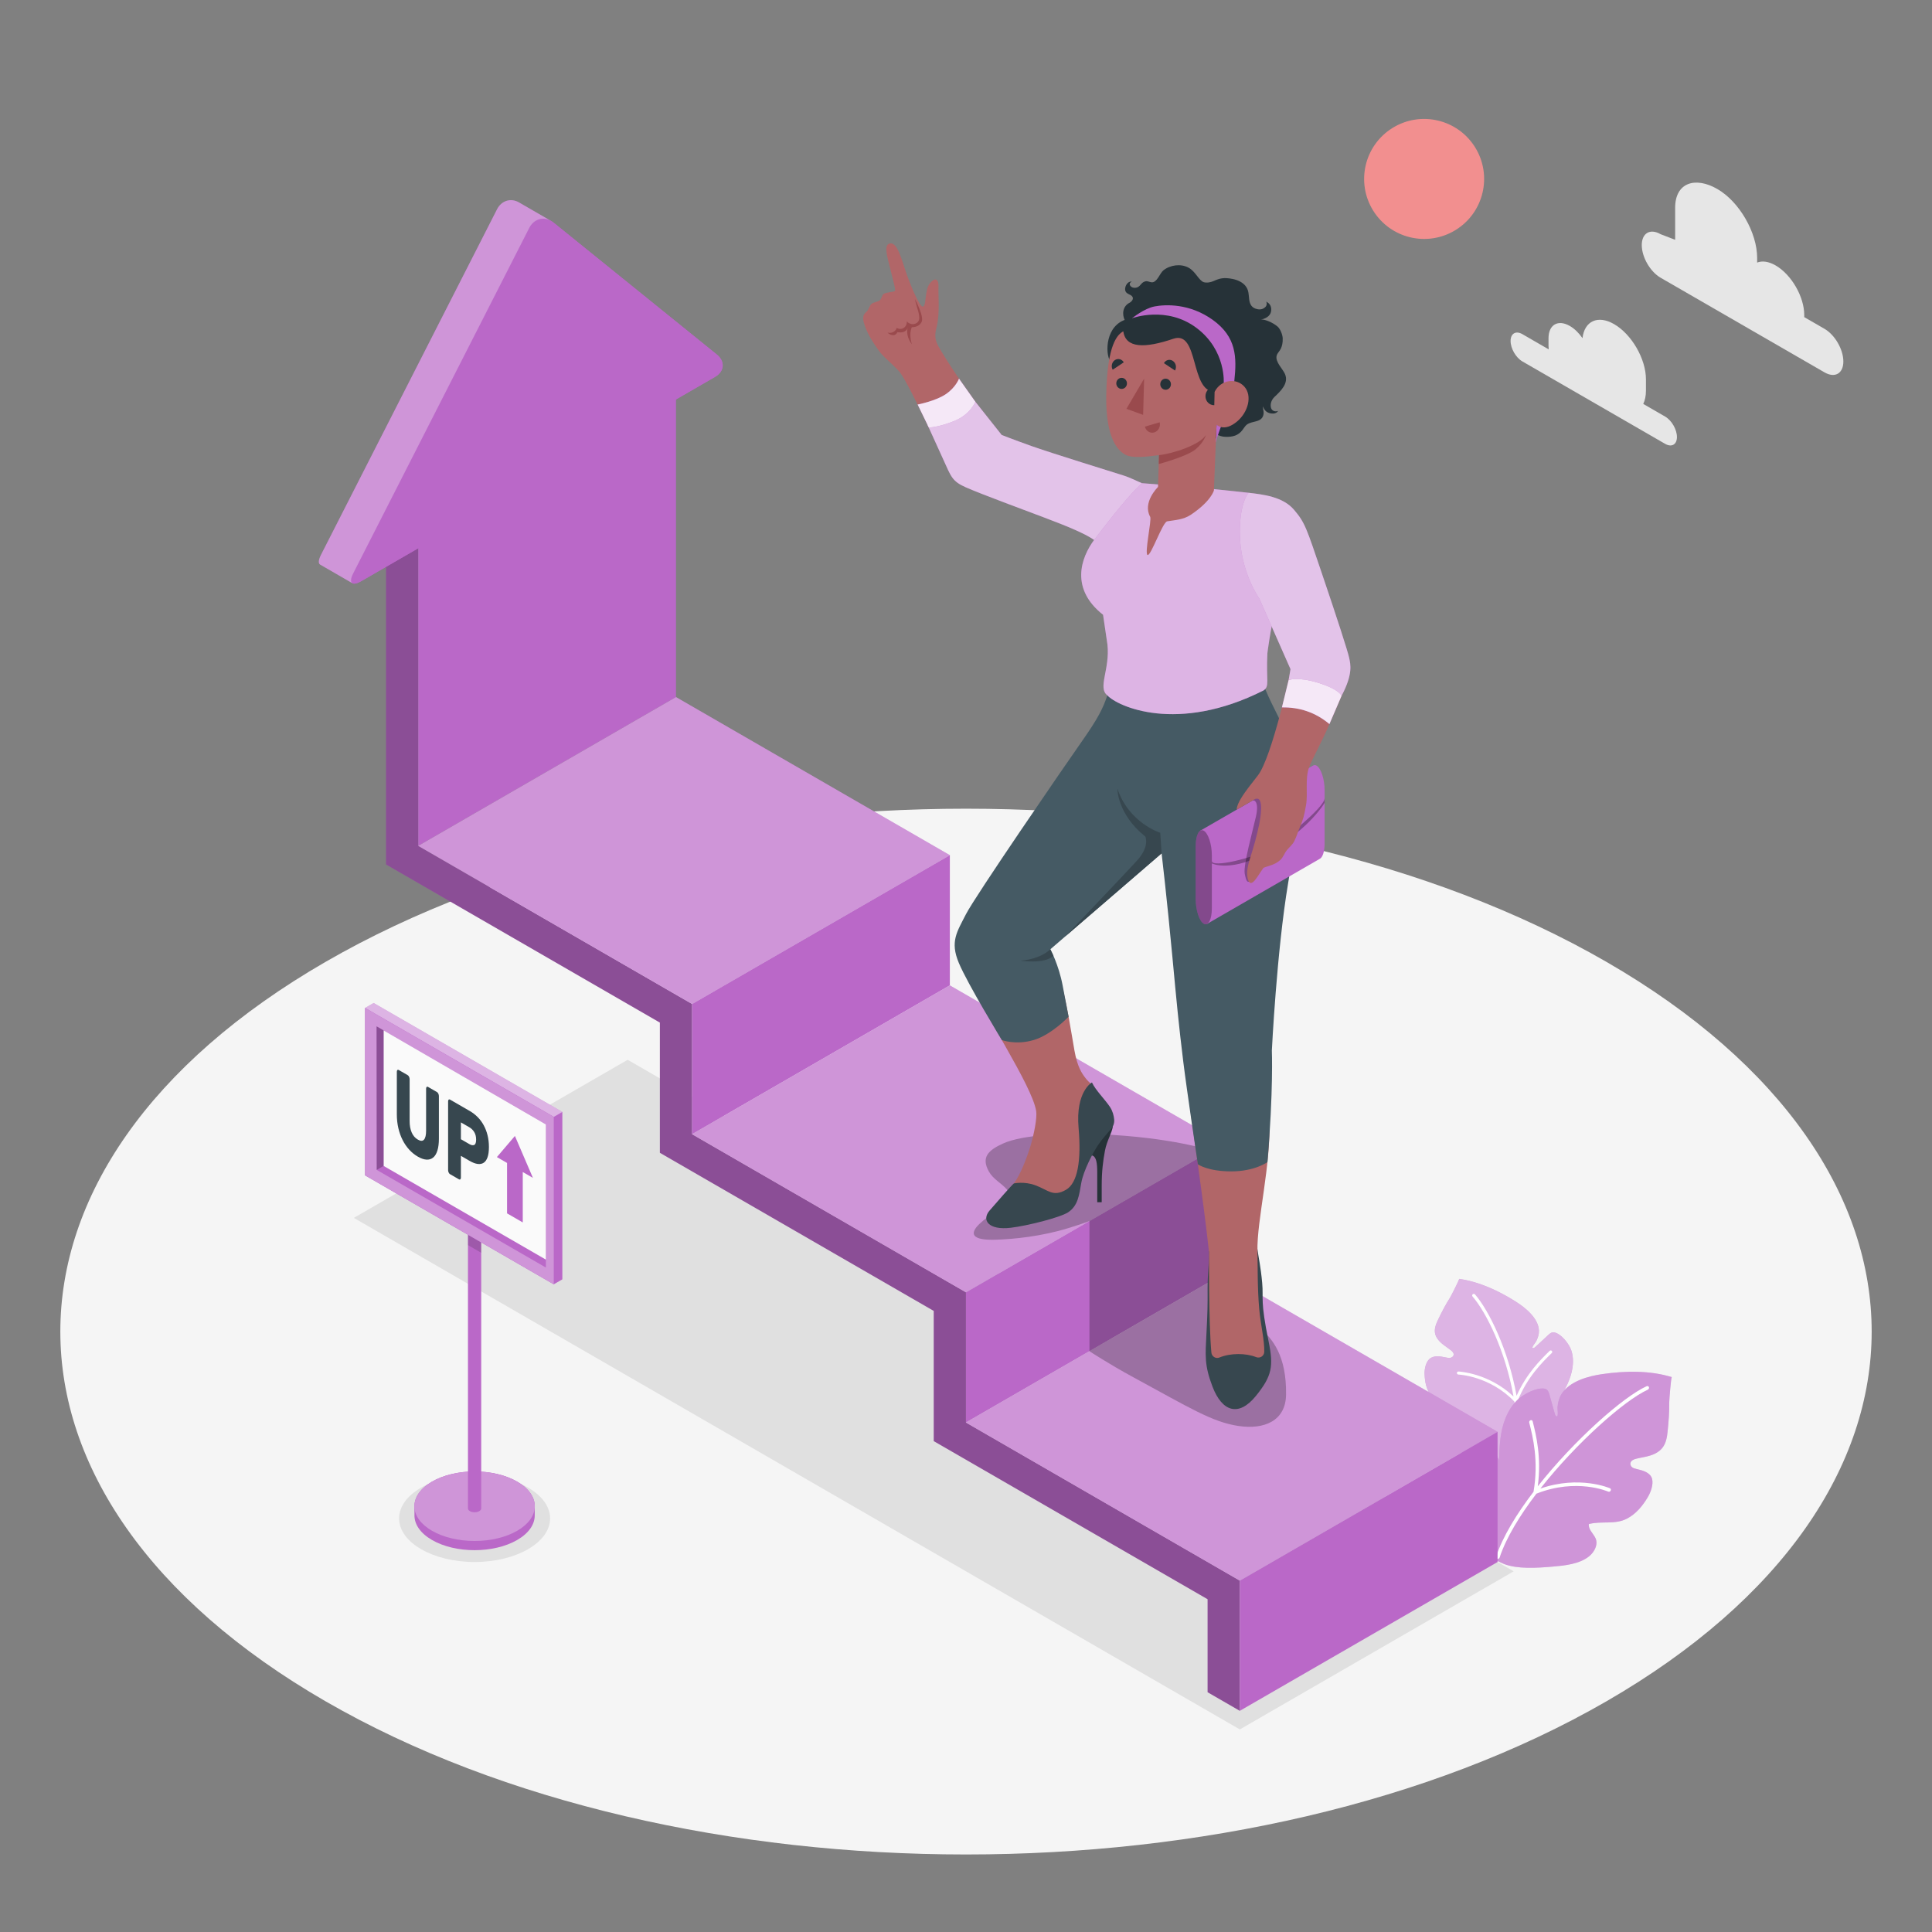 <?xml version="1.0" encoding="utf-8"?>
<!-- Generator: Adobe Illustrator 27.5.0, SVG Export Plug-In . SVG Version: 6.00 Build 0)  -->
<svg version="1.1" xmlns="http://www.w3.org/2000/svg" xmlns:xlink="http://www.w3.org/1999/xlink" x="0px" y="0px"
	 viewBox="0 0 500 500" style="enable-background:new 0 0 500 500;" xml:space="preserve">
<rect x="0" y="0" width="500" height="500" fill="#808080" stroke="none"/>
<g id="Floor">
	<path id="Floor_10_" style="fill:#F5F5F5;" d="M84.265,440.302C-7.27,387.454-7.271,301.772,84.263,248.926
		s239.939-52.846,331.473,0s91.535,138.528,0.002,191.376C324.205,493.149,175.8,493.149,84.265,440.302z"/>
</g>
<g id="Clouds">
	<g id="Clouds_2_">
		<g id="XMLID_750_">
			<path id="XMLID_751_" style="fill:#E6E6E6;" d="M393.996,86.481l6.816,3.936c-0.034-0.305-0.057-0.607-0.057-0.902v-1.975
				c0-3.514,2.467-4.938,5.51-3.182c1.233,0.712,2.366,1.839,3.284,3.158c0.498-4.419,3.965-6.065,8.176-3.634
				c4.553,2.629,8.244,9.022,8.244,14.279v2.954c0,1.362-0.252,2.508-0.698,3.423l5.662,3.269c1.688,0.975,3.057,3.345,3.057,5.294
				c0,1.949-1.368,2.739-3.057,1.765L393.996,93.54c-1.688-0.975-3.057-3.345-3.057-5.295
				C390.94,86.296,392.308,85.506,393.996,86.481z"/>
		</g>
		<g id="XMLID_747_">
			<path id="XMLID_749_" style="fill:#E6E6E6;" d="M429.767,60.612l3.76,1.446v-8.283c0-6.566,5.238-8.141,10.924-4.857l0,0
				c5.687,3.283,10.297,11.268,10.297,17.834v1.203c1.29-0.515,2.956-0.315,4.778,0.736l0,0c4.092,2.363,7.41,8.109,7.41,12.834
				v0.547l5.243,3.027c2.695,1.556,4.88,5.34,4.88,8.451s-2.185,4.373-4.88,2.817l-42.411-24.486c-2.695-1.556-4.88-5.34-4.88-8.451
				C424.888,60.318,427.072,59.056,429.767,60.612z"/>
		</g>
	</g>
</g>
<g id="Sun">
	
		<ellipse id="Sun_1_" transform="matrix(0.851 -0.526 0.526 0.851 30.634 200.619)" style="fill:#F28F8F;" cx="368.421" cy="46.393" rx="15.52" ry="15.52"/>
</g>
<g id="Shadows">
	<ellipse id="Shadow_1_" style="fill:#E0E0E0;" cx="122.825" cy="392.962" rx="19.541" ry="11.282"/>
	<polygon id="Shadow_22_" style="fill:#E0E0E0;" points="320.865,447.575 91.567,315.19 162.441,274.271 391.739,406.656 	"/>
</g>
<g id="Plants">
	<g id="Plants_11_">
		<g id="Plants_1_">
			<g id="XMLID_259_">
				<path id="XMLID_291_" style="fill:#BA68C8;" d="M393.161,381.215c-0.285,0.058-2.405,0.011-2.695-0.011
					c-3.316-0.26-7.043-2.183-10.37-4.033c-2.193-1.219-5.142-2.879-6.218-5.255c-0.533-1.177-0.51-2.706,0.405-3.619
					c0.986-0.984,2.772-1.082,3.384-2.333c-2.218-1.793-5.453-2.253-7.187-4.518c-1.306-1.705-1.738-3.762-1.799-5.909
					c-0.036-1.266,0.312-2.945,1.236-3.811c1.094-1.026,2.829-0.723,4.296-0.409c0.387,0.083,0.789,0.162,1.176,0.08
					c0.387-0.082,0.759-0.367,0.817-0.759c0.071-0.48-0.327-0.891-0.708-1.192c-0.817-0.645-1.715-1.185-2.495-1.875
					c-0.779-0.689-1.451-1.569-1.625-2.595c-0.207-1.22,0.311-2.437,0.849-3.552c0.91-1.886,1.884-3.778,3.015-5.543
					c0.273-0.426,2.552-4.878,2.369-4.904c5.215,0.737,10.252,3.082,14.661,5.879c2.461,1.561,5.873,4.264,6,7.494
					c0.036,0.919-0.243,1.804-0.639,2.623c-0.18,0.372-0.47,0.702-0.695,1.046c-0.142,0.218-0.724,1.053,0.008,0.842
					c0.163-0.047,0.294-0.166,0.418-0.281c1.097-1.016,2.193-2.031,3.289-3.047c0.328-0.304,0.681-0.621,1.119-0.709
					c0.931-0.187,2.812,0.937,4.31,3.433c0.991,1.653,1.16,3.733,0.893,5.63c-0.431,3.052-2.007,5.804-3.553,8.471
					c0.929-0.62,1.858-1.24,2.786-1.86c3.255-2.172,2.536,3.756,2.181,4.964c-0.933,3.178-3.363,7.737-5.71,10.078
					C399.948,378.263,396.942,380.449,393.161,381.215z"/>
				<path id="XMLID_283_" style="opacity:0.5;fill:#FFFFFF;" d="M393.161,381.215c-0.285,0.058-2.405,0.011-2.695-0.011
					c-3.316-0.26-7.043-2.183-10.37-4.033c-2.193-1.219-5.142-2.879-6.218-5.255c-0.533-1.177-0.51-2.706,0.405-3.619
					c0.986-0.984,2.772-1.082,3.384-2.333c-2.218-1.793-5.453-2.253-7.187-4.518c-1.306-1.705-1.738-3.762-1.799-5.909
					c-0.036-1.266,0.312-2.945,1.236-3.811c1.094-1.026,2.829-0.723,4.296-0.409c0.387,0.083,0.789,0.162,1.176,0.08
					c0.387-0.082,0.759-0.367,0.817-0.759c0.071-0.48-0.327-0.891-0.708-1.192c-0.817-0.645-1.715-1.185-2.495-1.875
					c-0.779-0.689-1.451-1.569-1.625-2.595c-0.207-1.22,0.311-2.437,0.849-3.552c0.91-1.886,1.884-3.778,3.015-5.543
					c0.273-0.426,2.552-4.878,2.369-4.904c5.215,0.737,10.252,3.082,14.661,5.879c2.461,1.561,5.873,4.264,6,7.494
					c0.036,0.919-0.243,1.804-0.639,2.623c-0.18,0.372-0.47,0.702-0.695,1.046c-0.142,0.218-0.724,1.053,0.008,0.842
					c0.163-0.047,0.294-0.166,0.418-0.281c1.097-1.016,2.193-2.031,3.289-3.047c0.328-0.304,0.681-0.621,1.119-0.709
					c0.931-0.187,2.812,0.937,4.31,3.433c0.991,1.653,1.16,3.733,0.893,5.63c-0.431,3.052-2.007,5.804-3.553,8.471
					c0.929-0.62,1.858-1.24,2.786-1.86c3.255-2.172,2.536,3.756,2.181,4.964c-0.933,3.178-3.363,7.737-5.71,10.078
					C399.948,378.263,396.942,380.449,393.161,381.215z"/>
				<path style="fill:#FFFFFF;" d="M392.73,362.643c2.488-6.241,6.426-10.095,8.785-12.399l0.085-0.082
					c0.154-0.151,0.158-0.399,0.006-0.555c-0.15-0.152-0.4-0.158-0.555-0.006l-0.085,0.083c-2.257,2.205-5.926,5.822-8.477,11.551
					c-2.15-11.993-7.183-22.117-10.758-26.242c-0.151-0.171-0.416-0.194-0.591-0.042c-0.175,0.151-0.193,0.416-0.042,0.59
					c3.527,4.068,8.492,14.042,10.597,25.872c-6.463-6.13-14.167-6.46-14.248-6.463c-0.216-0.007-0.397,0.163-0.404,0.379
					c-0.005,0.149,0.075,0.281,0.194,0.351c0.055,0.032,0.117,0.051,0.185,0.053c0.08,0.003,8.11,0.338,14.497,6.996
					c0.897,5.598,1.111,13.403,0.18,17.652c-0.035,0.162,0.028,0.323,0.15,0.419c0.048,0.038,0.105,0.065,0.169,0.079
					c0.225,0.05,0.448-0.093,0.498-0.319C393.865,376.238,393.645,368.339,392.73,362.643z"/>
			</g>
		</g>
		<g id="Plants_10_">
			<g id="XMLID_313_">
				<path id="XMLID_332_" style="fill:#BA68C8;" d="M386.55,403.445c0.246,0.202,2.368,1.188,2.667,1.304
					c3.433,1.338,8.291,1.067,12.707,0.68c2.911-0.255,6.839-0.619,9.357-2.677c1.247-1.02,2.16-2.695,1.816-4.134
					c-0.371-1.552-2.074-2.531-1.912-4.191c3.288-0.866,6.764,0.215,9.862-1.402c2.333-1.217,4.02-3.242,5.394-5.548
					c0.81-1.359,1.495-3.355,1.113-4.749c-0.452-1.65-2.35-2.168-3.99-2.544c-0.433-0.099-0.878-0.21-1.21-0.488
					c-0.332-0.278-0.525-0.771-0.342-1.225c0.224-0.557,0.869-0.81,1.429-0.951c1.201-0.302,2.419-0.451,3.611-0.82
					c1.191-0.369,2.393-0.997,3.193-2.028c0.952-1.226,1.185-2.802,1.338-4.278c0.257-2.496,0.454-5.03,0.418-7.502
					c-0.009-0.596,0.468-6.553,0.664-6.491c-5.6-1.746-12.009-1.657-18.074-0.77c-3.385,0.495-8.409,1.768-10.513,5.218
					c-0.599,0.982-0.865,2.081-0.975,3.165c-0.05,0.492,0.034,0.993,0.046,1.478c0.007,0.306,0.07,1.5-0.524,0.912
					c-0.132-0.13-0.188-0.324-0.241-0.51c-0.461-1.64-0.921-3.28-1.382-4.921c-0.138-0.491-0.292-1.008-0.671-1.318
					c-0.805-0.658-3.35-0.355-6.357,1.628c-1.991,1.313-3.432,3.493-4.329,5.687c-1.444,3.53-1.573,7.294-1.68,10.949
					c-0.537-1.128-1.075-2.256-1.612-3.384c-1.883-3.953-4.804,2.846-5.193,4.333c-1.025,3.912-1.418,10.059-0.534,13.751
					C381.658,396.919,383.286,400.766,386.55,403.445z"/>
				<path id="XMLID_328_" style="opacity:0.3;fill:#FFFFFF;" d="M386.55,403.445c0.246,0.202,2.368,1.188,2.667,1.304
					c3.433,1.338,8.291,1.067,12.707,0.68c2.911-0.255,6.839-0.619,9.357-2.677c1.247-1.02,2.16-2.695,1.816-4.134
					c-0.371-1.552-2.074-2.531-1.912-4.191c3.288-0.866,6.764,0.215,9.862-1.402c2.333-1.217,4.02-3.242,5.394-5.548
					c0.81-1.359,1.495-3.355,1.113-4.749c-0.452-1.65-2.35-2.168-3.99-2.544c-0.433-0.099-0.878-0.21-1.21-0.488
					c-0.332-0.278-0.525-0.771-0.342-1.225c0.224-0.557,0.869-0.81,1.429-0.951c1.201-0.302,2.419-0.451,3.611-0.82
					c1.191-0.369,2.393-0.997,3.193-2.028c0.952-1.226,1.185-2.802,1.338-4.278c0.257-2.496,0.454-5.03,0.418-7.502
					c-0.009-0.596,0.468-6.553,0.664-6.491c-5.6-1.746-12.009-1.657-18.074-0.77c-3.385,0.495-8.409,1.768-10.513,5.218
					c-0.599,0.982-0.865,2.081-0.975,3.165c-0.05,0.492,0.034,0.993,0.046,1.478c0.007,0.306,0.07,1.5-0.524,0.912
					c-0.132-0.13-0.188-0.324-0.241-0.51c-0.461-1.64-0.921-3.28-1.382-4.921c-0.138-0.491-0.292-1.008-0.671-1.318
					c-0.805-0.658-3.35-0.355-6.357,1.628c-1.991,1.313-3.432,3.493-4.329,5.687c-1.444,3.53-1.573,7.294-1.68,10.949
					c-0.537-1.128-1.075-2.256-1.612-3.384c-1.883-3.953-4.804,2.846-5.193,4.333c-1.025,3.912-1.418,10.059-0.534,13.751
					C381.658,396.919,383.286,400.766,386.55,403.445z"/>
				<path style="fill:#FFFFFF;" d="M396.876,386.073c1.366-8.004-0.162-14.119-1.079-17.778l-0.034-0.131
					c-0.06-0.24,0.089-0.511,0.334-0.606c0.241-0.092,0.491,0.024,0.551,0.264l0.033,0.131c0.878,3.501,2.285,9.228,1.295,16.705
					c9.467-11.994,22.108-23.161,28.164-25.901c0.254-0.112,0.529-0.008,0.609,0.243c0.08,0.25-0.064,0.547-0.32,0.663
					c-5.973,2.701-18.456,13.739-27.779,25.576c10.135-3.509,17.943-0.104,18.025-0.068c0.217,0.098,0.293,0.371,0.167,0.61
					c-0.086,0.164-0.246,0.269-0.407,0.287c-0.074,0.008-0.147-0.002-0.216-0.033c-0.081-0.036-8.214-3.595-18.596,0.526
					c-4.314,5.651-7.832,11.419-9.514,16.495c-0.064,0.194-0.226,0.338-0.405,0.382c-0.071,0.017-0.143,0.02-0.215,0.004
					c-0.253-0.056-0.386-0.32-0.296-0.59C388.903,397.689,392.486,391.821,396.876,386.073z"/>
			</g>
		</g>
	</g>
</g>
<g id="Sign">
	<g id="Placard_3_">
		<g id="Placard_2_">
			<g>
				<path style="fill:#BA68C8;" d="M133.841,383.448c-6.084-3.513-15.949-3.513-22.033,0c-3.043,1.757-4.554,4.059-4.548,6.361
					c0.002,0.712,0.002,1.671,0,2.383c-0.005,2.302,1.505,4.603,4.548,6.36c6.084,3.513,15.949,3.513,22.033,0
					c3.043-1.757,4.554-4.058,4.548-6.36c-0.002-0.712-0.002-1.671,0-2.383C138.395,387.507,136.884,385.205,133.841,383.448z"/>
				<ellipse style="fill:#BA68C8;" cx="122.825" cy="389.809" rx="15.58" ry="8.995"/>
				<ellipse style="opacity:0.3;fill:#FFFFFF;" cx="122.825" cy="389.809" rx="15.58" ry="8.995"/>
			</g>
			<path style="fill:#BA68C8;" d="M121.112,302.504h3.426v87.881l0,0c0,0.253-0.167,0.506-0.502,0.699
				c-0.669,0.386-1.753,0.386-2.422,0c-0.335-0.193-0.502-0.446-0.502-0.699l0,0V302.504z"/>
			<path style="opacity:0.15;" d="M121.112,322.235l3.426,1.983v-16.513c-0.927,0.042-2.298,0.103-3.426,0.153V322.235z"/>
			<g>
				<polygon style="fill:#BA68C8;" points="94.483,304.182 94.483,260.856 96.704,259.574 145.536,287.768 145.536,331.094 
					143.315,332.376 				"/>
				<polygon style="opacity:0.5;fill:#FFFFFF;" points="145.536,287.768 143.315,289.05 94.483,260.856 96.704,259.574 				"/>
				<g>
					<polygon style="fill:#BA68C8;" points="143.315,332.376 94.483,304.182 94.483,260.856 143.315,289.05 					"/>
				</g>
				<polygon style="opacity:0.3;fill:#FFFFFF;" points="143.315,332.376 94.483,304.182 94.483,260.856 143.315,289.05 				"/>
				<polygon style="fill:#BA68C8;" points="141.272,291.004 97.456,265.618 97.491,302.764 141.272,328.041 				"/>
				<polygon style="fill:#FAFAFA;" points="141.272,291.004 141.272,325.984 99.283,301.742 99.283,266.673 				"/>
				<polygon style="opacity:0.25;" points="99.283,301.742 97.491,302.764 97.456,265.618 99.283,266.673 				"/>
			</g>
		</g>
		<g>
			<path style="fill:#37474F;" d="M113.102,282.634c0.132,0.076,0.246,0.214,0.341,0.417c0.095,0.202,0.143,0.404,0.143,0.606
				v10.999c0,1.268-0.131,2.313-0.395,3.136c-0.262,0.822-0.634,1.424-1.118,1.807c-0.483,0.382-1.058,0.551-1.727,0.505
				c-0.67-0.047-1.403-0.3-2.203-0.763c-0.812-0.468-1.551-1.065-2.22-1.791c-0.669-0.726-1.242-1.558-1.719-2.495
				c-0.478-0.937-0.847-1.969-1.11-3.095c-0.262-1.125-0.393-2.321-0.393-3.59v-10.999c0-0.201,0.047-0.349,0.143-0.441
				c0.094-0.092,0.209-0.1,0.34-0.024l2.345,1.354c0.131,0.076,0.244,0.215,0.341,0.417c0.095,0.202,0.143,0.405,0.143,0.606v10.889
				c0,1.103,0.175,2.069,0.527,2.897c0.353,0.828,0.886,1.449,1.603,1.862c0.717,0.414,1.251,0.41,1.603-0.012
				c0.352-0.421,0.528-1.184,0.528-2.286v-10.889c0-0.203,0.048-0.349,0.143-0.441c0.095-0.092,0.21-0.1,0.34-0.024L113.102,282.634
				z"/>
			<path style="fill:#37474F;" d="M121.571,287.523c0.764,0.441,1.45,0.971,2.06,1.59c0.608,0.617,1.128,1.321,1.558,2.112
				c0.43,0.79,0.761,1.657,0.993,2.6c0.234,0.943,0.35,1.947,0.35,3.013c0,1.084-0.116,1.963-0.35,2.638
				c-0.232,0.674-0.563,1.154-0.993,1.438c-0.43,0.286-0.949,0.39-1.558,0.315c-0.609-0.076-1.296-0.335-2.06-0.776l-2.291-1.323
				v5.623c0,0.203-0.048,0.35-0.143,0.441c-0.095,0.092-0.21,0.1-0.341,0.024l-2.345-1.353c-0.131-0.076-0.245-0.214-0.34-0.417
				c-0.095-0.202-0.143-0.405-0.143-0.607v-17.808c0-0.203,0.048-0.349,0.143-0.441c0.095-0.092,0.208-0.1,0.34-0.024
				L121.571,287.523z M119.28,294.829l2.202,1.272c0.501,0.289,0.916,0.359,1.245,0.209c0.328-0.15,0.492-0.612,0.492-1.384
				c0-0.772-0.164-1.422-0.492-1.951c-0.329-0.529-0.744-0.939-1.245-1.229l-2.202-1.272V294.829z"/>
		</g>
		<polygon style="fill:#BA68C8;" points="133.258,293.984 128.595,299.451 131.225,300.97 131.225,314.016 135.29,316.363 
			135.29,303.317 137.92,304.835 		"/>
	</g>
</g>
<g id="Stairs">
	<g id="Strairs">
		<g>
			<polygon style="fill:#BA68C8;" points="108.242,141.886 99.904,137.072 99.904,223.725 170.779,264.643 170.778,298.341 
				241.653,339.26 241.655,372.958 312.528,413.876 312.528,437.946 320.864,442.761 320.865,409.063 249.99,368.144 
				249.991,334.446 179.116,293.528 179.117,259.83 108.243,218.911 			"/>
			<polygon style="opacity:0.25;" points="108.242,141.886 99.904,137.072 99.904,223.725 170.779,264.643 170.778,298.341 
				241.653,339.26 241.655,372.958 312.528,413.876 312.528,437.946 320.864,442.761 320.865,409.063 249.99,368.144 
				249.991,334.446 179.116,293.528 179.117,259.83 108.243,218.911 			"/>
		</g>
		<g>
			<path style="fill:#BA68C8;" d="M185.505,91.749l-42.216-34.112c-0.217-0.175-0.441-0.328-0.668-0.457
				c-0.936-0.533-8.103-4.679-8.325-4.807c-2.082-1.196-4.504-0.484-5.666,1.797l-45.54,89.382
				c-0.699,1.372-0.739,2.264-0.236,2.565c0.423,0.253,7.835,4.514,8.339,4.815c0.423,0.252,1.229,0.088,2.349-0.559l91.509-52.833
				C187.507,96.123,187.71,93.53,185.505,91.749z"/>
			<path style="fill:#BA68C8;" d="M185.053,97.54l-91.509,52.833c-2.454,1.417-3.401,0.519-2.115-2.007l45.54-89.382
				c1.287-2.525,4.117-3.128,6.321-1.347l42.216,34.112C187.71,93.53,187.507,96.123,185.053,97.54z"/>
			<path style="opacity:0.3;fill:#FFFFFF;" d="M134.294,52.371c0.216,0.123,6.517,3.777,8.077,4.67
				c-2.012-0.995-4.29-0.246-5.399,1.94l-45.549,89.384c-0.688,1.344-0.739,2.237-0.257,2.556c-0.719-0.431-7.903-4.547-8.313-4.803
				c-0.503-0.298-0.462-1.191,0.236-2.566l45.539-89.384C129.788,51.889,132.21,51.181,134.294,52.371z"/>
		</g>
		<polygon style="fill:#BA68C8;" points="108.243,137.072 108.243,218.911 174.947,180.399 174.947,98.56 		"/>
		<g>
			<polygon style="fill:#BA68C8;" points="108.243,218.911 179.117,259.83 245.821,221.318 174.947,180.399 			"/>
			<polygon style="opacity:0.3;fill:#FFFFFF;" points="108.243,218.911 179.117,259.83 245.821,221.318 174.947,180.399 			"/>
		</g>
		<polygon style="fill:#BA68C8;" points="245.821,221.318 245.821,255.015 179.116,293.528 179.117,259.83 		"/>
		<g>
			<polygon style="fill:#BA68C8;" points="179.116,293.528 249.991,334.446 316.695,295.934 245.82,255.016 			"/>
			<polygon style="opacity:0.3;fill:#FFFFFF;" points="179.116,293.528 249.991,334.446 316.695,295.934 245.82,255.016 			"/>
		</g>
		<polygon style="fill:#BA68C8;" points="316.695,295.934 316.695,329.632 249.99,368.144 249.991,334.446 		"/>
		<g>
			<polygon style="fill:#BA68C8;" points="249.99,368.144 320.865,409.063 387.569,370.551 316.694,329.632 			"/>
			<polygon style="opacity:0.3;fill:#FFFFFF;" points="249.99,368.144 320.865,409.063 387.569,370.551 316.694,329.632 			"/>
		</g>
		<polygon style="fill:#BA68C8;" points="387.569,370.551 387.569,404.249 320.864,442.761 320.865,409.063 		"/>
	</g>
</g>
<g id="Character">
	<path id="Shadow_49_" style="opacity:0.25;" d="M284.34,293.528c-8.089-0.338-19.492,0.032-24.746,2.407
		c-3.892,1.759-5.696,3.598-3.683,7.235c1.107,2,3.181,2.97,4.619,4.604c1.168,1.326,0.957,2.711-0.351,3.722
		c-1.895,1.464-3.845,2.84-5.697,4.363c-6.347,5.217,1.295,5.033,3.134,4.982c4.882-0.136,12.097-0.919,18.795-2.986
		c4.211-1.299,5.535-1.858,5.535-1.858v33.698c0,0,5.098,3.341,11.375,6.746c14.636,7.94,20.385,11.582,27.184,12.597
		c6.644,0.991,12.23-1.282,12.326-8.114c0.143-10.177-3.628-14.442-6.455-16.974c-3.253-2.914-12.906-12.455-12.906-12.455
		s0-33.693,0-33.697C313.47,297.797,303.579,294.332,284.34,293.528z"/>
	<g id="Character_6_">
		<path style="fill:#B16668;" d="M230.019,63.109c2.18-0.984,3.335,4.19,4.69,8.009c1.246,3.512,3.22,7.999,4.012,8.211
			c1.122,0.3,0.466-4.161,1.904-5.964c1.449-1.817,2.379-1.085,2.254,0.96c-0.102,1.66,0.406,6.581-0.444,10.159
			c-0.331,1.393-0.822,2.976,0.455,5.191c5.67,9.829,16.191,23.162,16.191,23.162s12.561,5.063,20.226,7.221
			c5.71,1.608,11.647,3.518,16.27,5.361c0.459,1.749-1.918,18.482-9.613,16.301c-1.384-4.814-18.905-9.08-29.641-13.36
			c-6.524-2.6-8.13-3.436-9.74-6.171c-4.662-7.919-5.076-9.353-8.455-16.195c-3.838-7.771-4.92-9.322-5.554-10.007
			c-2.02-2.182-3.944-3.567-5.193-5.313c-1.502-2.099-3.163-4.656-3.838-7.247c-0.192-0.736-0.266-1.582,0.177-2.201
			c0.226-0.315,0.564-0.536,0.793-0.848c0.357-0.485,0.541-1.249,0.967-1.674c0.589-0.587,1.797-0.5,2.348-1.123
			c0.242-0.273,0.547-1.358,0.868-1.531c0.681-0.366,1.063-0.266,1.676-0.447c0.331-0.097,1.302-0.058,1.296-0.537
			c-0.007-0.581-0.444-2.205-1.285-5.556C229.658,66.621,228.767,63.674,230.019,63.109z"/>
		<path style="fill:#BA68C8;" d="M295.531,125.037c-1.064-0.4-2.739-1.334-4.852-2.006c-2.114-0.672-19.037-5.904-23.818-7.622
			c-4.782-1.717-7.621-2.835-7.621-2.835l-6.989-8.816c0,0-0.896,2.169-4.479,4.032c-3.583,1.863-7.813,1.966-7.813,1.966
			s1.694,3.744,4.113,9.049c2.088,4.578,2.29,5.731,5.919,7.327c4.169,1.834,15.183,5.882,20.231,7.797
			c6.174,2.341,13.429,5.148,14.534,7.407C284.754,141.336,295.012,131.862,295.531,125.037z"/>
		<path style="opacity:0.6;fill:#FFFFFF;" d="M295.531,125.037c-1.064-0.4-2.739-1.334-4.852-2.006
			c-2.114-0.672-19.037-5.904-23.818-7.622c-4.782-1.717-7.621-2.835-7.621-2.835l-6.989-8.816c0,0-0.896,2.169-4.479,4.032
			c-3.583,1.863-7.813,1.966-7.813,1.966s1.694,3.744,4.113,9.049c2.088,4.578,2.29,5.731,5.919,7.327
			c4.169,1.834,15.183,5.882,20.231,7.797c6.174,2.341,13.429,5.148,14.534,7.407C284.754,141.336,295.012,131.862,295.531,125.037z
			"/>
		<g>
			<path style="fill:#BA68C8;" d="M252.422,103.975c0,0-1.242,3.292-5.498,4.994c-4.255,1.702-6.548,1.669-6.548,1.669l-2.894-5.943
				c0,0,4.553-0.874,7.201-2.623c2.648-1.749,3.51-4.071,3.51-4.071L252.422,103.975z"/>
			<path style="opacity:0.85;fill:#FFFFFF;" d="M252.422,103.975c0,0-1.242,3.292-5.498,4.994c-4.255,1.702-6.548,1.669-6.548,1.669
				l-2.894-5.943c0,0,4.553-0.874,7.201-2.623c2.648-1.749,3.51-4.071,3.51-4.071L252.422,103.975z"/>
		</g>
		<path style="fill:#9A4A4D;" d="M236.761,77.387c0.518,2.366,1.719,4.8,0.828,5.881c-0.681,0.826-2.066,0.869-2.898-0.094
			c0,0,0.105,1.118-0.824,1.698c-0.929,0.58-1.83-0.024-1.83-0.024c0.007,0.535-0.997,1.626-2.349,1.213
			c0.518,0.563,1.893,1.261,2.563-0.102c0,0,2.094,0.524,2.693-1.166c0,0-0.777,1.871,1.07,4.336c0,0-0.915-2.454-0.029-4.45
			c0,0,1.733,0.123,2.508-1.313C239.267,81.929,236.761,77.387,236.761,77.387z"/>
		<path style="fill:#263238;" d="M331.841,89.148c-0.075,0.343-0.185,0.683-0.338,1.033c-0.29,0.663-0.928,1.18-1.108,1.877
			c-0.409,1.584,1.567,3.4,2.151,4.725c1.063,2.411-1.127,4.442-2.706,5.939c-0.741,0.702-1.199,1.82-0.891,2.863
			c0.224,0.759,1.095,1.064,1.799,0.759c-0.226,0.475-0.786,0.669-1.246,0.683c-1.525,0.046-2.324-0.808-2.64-1.869
			c-0.077,0.568,0.2,1.168,0.164,1.762c-0.056,0.955-0.531,1.608-1.435,1.946c-0.74,0.277-1.551,0.365-2.29,0.673
			c-0.906,0.377-1.166,0.955-1.725,1.712c-1.105,1.493-2.557,1.84-4.357,1.806c-1.933-0.036-3.547-1.204-4.722-2.656
			c-0.454-0.561-0.962-1.081-1.388-1.675c-1.382-1.933-3.232-3.455-4.682-5.362c-1.503-1.977-2.786-4.11-4.008-6.268
			c-1.542-2.723-2.703-5.635-3.898-8.521c-0.234-0.566-0.364-1.154-0.801-1.606c-0.38-0.394-0.889-0.689-1.393-0.894
			c-1.918-0.78-4.151-1.087-5.197-3.125c-0.831-1.619-0.557-3.7,1.161-4.576c0.611-0.311,1.276-1.116,0.642-1.748
			c-0.462-0.46-1.174-0.502-1.549-1.066c-0.627-0.943,0.262-2.855,1.507-2.67c-1.013,0.439-0.399,1.454,0.499,1.573
			c0.87,0.116,1.405-0.271,1.907-0.906c0.301-0.381,0.698-0.662,1.187-0.762c0.548-0.111,1.013,0.221,1.544,0.265
			c1.436,0.119,2.113-2.356,3.076-3.113c1.758-1.383,4.466-1.752,6.449-0.697c0.985,0.524,1.628,1.365,2.299,2.22
			c0.395,0.504,1.053,1.38,1.681,1.559c0.798,0.227,1.775,0.047,2.517-0.284c1.626-0.725,2.644-1,4.898-0.562
			c1.321,0.256,2.774,0.877,3.561,2.053c0.688,1.028,0.634,2.048,0.775,3.215c0.174,1.439,0.756,2.315,2.21,2.576
			c0.77,0.138,1.477-0.032,2.046-0.648c0.342-0.37,0.382-0.984,0.122-1.331c1.086,0.523,1.504,1.446,1.274,2.629
			c-0.226,1.161-1.541,1.868-2.641,2.017c0.87-0.119,2.906,0.629,4.311,1.796c0.737,0.612,1.321,2.119,1.357,3.072
			C331.984,88.126,331.952,88.641,331.841,89.148z"/>
		<g>
			<path id="XMLID_746_" style="fill:#37474F;" d="M325.419,323.267c0.272,2.083,0.856,4.512,1.236,8.772
				c0.373,4.177-0.549,4.381,1.658,15.115c1.324,6.443,0.889,8.955-3.279,14.103c-4.462,5.51-8.744,4.118-11.24-2.397
				c-2.134-5.568-1.855-8.087-1.566-13.72c0.289-5.633,0.319-7.278,0.298-11.758c-0.018-3.949,0.452-6.623,0.367-9.651
				L325.419,323.267z"/>
			<path style="fill:#B16668;" d="M325.426,323.901c0.088,3.705-0.03,9.367,0.459,14.868c0.367,4.126,1.406,8.188,1.3,11.115
				c-0.039,1.061-1.114,1.73-2.1,1.337c-2.64-1.051-6.6-1.098-9.517,0.11c-0.933,0.386-1.971-0.283-2.064-1.288
				c-0.736-7.966-0.611-25.963-0.611-25.963c-1.402-13.341-4.872-36.092-5.318-40.974c-0.66-7.221-2.174-16.342-2.689-21.999
				c-0.514-5.657-3.923-45.123-3.923-45.123l26.022-36.452c0,0,0.292,5.586,4.2,14.049c5.27,11.413,3.802,20.518,2.185,30.876
				c-1.347,8.629-5.068,47.41-5.068,47.41s-0.183,8.032,0.203,17.251C329.027,301.606,325.229,315.602,325.426,323.901z"/>
			<path style="fill:#B16668;" d="M326.986,179.53c-15.86,3.502-30.83,4.362-40.191,0.868c-0.298,4.814-7.975,13.732-17.578,27.973
				c-10.953,16.243-17.24,26.128-17.24,26.128c-3.954,7.345-5.455,9.2-1.606,18.109c4.16,9.628,16.668,28.211,17.788,34.91
				c0.284,1.698-0.54,6.018-1.514,9.204c-0.974,3.186-2.658,7.446-4.257,9.552c0,0-4.628,5.513-3.504,5.995
				c1.124,0.482,11.48,0.999,16.013-0.644c4.533-1.643,4.808-5.58,5.986-12.806c1.178-7.226,1.981-18.085,1.981-18.085
				s-0.759-0.232-1.876-1.649c-1.026-1.302-2.189-3.046-2.924-7.221c-0.735-4.175-2.111-13.195-3.676-18.343
				c-1.565-5.148-3.552-8.133-3.552-8.133l30.764-27.39L326.986,179.53z"/>
			<g>
				<path style="fill:#263238;" d="M288.005,291.497c-0.212,1.683-1.541,3.648-2.038,6.279c-0.497,2.632-0.846,5.368-0.846,9.098
					c0,3.731,0,4.261,0,4.261h-1.157c0,0,0-5.392,0-7.758c0-2.366-0.234-4.095-1.365-4.349
					C282.598,299.028,282.408,291.497,288.005,291.497z"/>
				<path style="fill:#37474F;" d="M282.598,280.139c0.856,1.927,3.513,4.561,4.69,6.381c0.682,1.054,0.969,2.216,1.059,3.184
					c0.088,0.947-0.24,1.882-0.881,2.585c-0.916,1.004-2.383,2.684-3.363,4.162c-1.304,1.966-3.705,6.527-4.267,9.682
					c-0.562,3.156-0.834,5.927-3.426,7.621c-2.02,1.321-10.493,3.475-14.813,3.989c-5.895,0.701-7.582-2.06-5.495-4.454
					c2.087-2.394,5.634-6.49,6.285-7.016c0,0,2.638-0.598,5.543,0.467c3.389,1.243,4.552,3.11,7.936,1.183
					c3.064-1.745,3.998-7.639,3.271-16.005C278.312,282.421,282.598,280.139,282.598,280.139z"/>
			</g>
			<path style="fill:#455A64;" d="M327.432,178.316c2.23,5.357,4.334,8.292,7.157,15.82c2.543,6.782,1.733,16.85-1.218,34.402
				c-2.952,17.552-4.216,43.326-4.216,43.326s0.424,10.444-1.141,28.883c0,0-3.255,2.407-9.371,2.407
				c-6.117,0-8.643-1.838-8.643-1.838s-2.883-19.302-3.78-26.63c-1.179-9.628-1.689-15.053-2.793-26.893
				c-1.408-15.1-2.805-26.947-2.805-26.947l-28.797,24.831c0,0,2.154,3.929,3.18,9.337c1.026,5.408,1.544,8.113,1.544,8.113
				s-4.438,4.68-9.048,6.039c-4.611,1.359-8.23,0-8.23,0s-8.822-14.448-11.136-19.979c-2.314-5.531-0.476-8.005,1.855-12.593
				c2.33-4.588,25.463-38.288,29.879-44.563c4.416-6.275,5.596-8.766,6.715-12.085c0,0,2.164,1.42,13.434,1.304
				C311.289,181.134,327.432,178.316,327.432,178.316z"/>
			<path style="fill:#37474F;" d="M271.825,245.678c-1.62,1.575-4.613,2.742-7.703,2.926c0,0,6.083,1,8.514-1.223L271.825,245.678z"
				/>
			<path style="fill:#37474F;" d="M300.622,220.847l-0.35-5.321c0,0-8.126-2.539-11.088-11.427c0,0-0.115,6.526,7.221,12.404
				c0,0,1.243,2.492-2.143,6.217c-3.386,3.724-18.606,19.654-18.606,19.654L300.622,220.847z"/>
		</g>
		<g id="XMLID_473_">
			<path id="XMLID_745_" style="fill:#BA68C8;" d="M330.397,155.874c-8.552-4.813-8.585-20.609-7.266-28.346
				c0-0.003-9.405-0.997-9.405-0.997l-18.195-1.493c-1.723,1.58-4.852,4.814-12.189,14.442c-3.802,4.99-6.312,12.971,2.13,19.624
				l1.133,7.711c0.698,6.383-2.606,11.177-0.021,13.133c2.564,2.858,18.096,10.004,40.402-1.252
				c1.669-1.121,0.651-2.418,1.016-9.639C328.001,169.057,328.57,163.914,330.397,155.874z"/>
			<path id="XMLID_748_" style="opacity:0.5;fill:#FFFFFF;" d="M330.397,155.874c-8.552-4.813-8.585-20.609-7.266-28.346
				c0-0.003-9.405-0.997-9.405-0.997l-18.195-1.493c-1.723,1.58-4.852,4.814-12.189,14.442c-3.802,4.99-6.312,12.971,2.13,19.624
				l1.133,7.711c0.698,6.383-2.606,11.177-0.021,13.133c2.564,2.858,18.096,10.004,40.402-1.252
				c1.669-1.121,0.651-2.418,1.016-9.639C328.001,169.057,328.57,163.914,330.397,155.874z"/>
		</g>
		<g id="XMLID_333_">
			<path style="fill:#BA68C8;" d="M314.657,114.474c0.973-4.071,4.128-9.805,4.786-15.914c0.658-6.108,0.557-11.328-5.524-15.732
				c-6.081-4.404-12.403-4.036-15.11-3.524c-2.707,0.512-5.809,3.05-5.809,3.05L314.657,114.474z"/>
			<path style="fill:#263238;" d="M287.072,92.991c-1.092-2.536-0.696-9.973,5.928-10.637c0,0,8.923-3.319,16.672,2.524
				c7.75,5.843,7.022,14.385,7.022,14.385l-1.856,10.637l-0.143,3.599L287.072,92.991z"/>
			<g id="XMLID_334_">
				<path id="XMLID_358_" style="fill:#B16668;" d="M290.711,85.743c-1.434,0.783-4.228,3.221-4.415,16.718
					c-0.158,11.439,3.299,14.393,5.057,15.272c1.758,0.879,5.222,0.51,8.594,0.051l-0.256,8.239c0,0-4.106,3.981-2.019,7.738
					c0.424,0.762-1.54,9.591-0.671,9.867c0.869,0.276,3.866-8.511,5.078-8.713c1.967-0.328,4.165-0.389,6.142-1.717
					c5.267-3.536,5.941-6.284,5.941-6.284l0.676-17.014c0,0,1.9,2.066,5.354-0.855c2.851-2.412,3.934-6.614,1.865-8.966
					c-2.069-2.352-6.067-1.878-7.709,1.308c-6.413-0.047-3.999-15.988-10.685-13.717C296.244,90.191,291.315,90.14,290.711,85.743z"
					/>
				<path id="XMLID_338_" style="fill:#263238;" d="M314.371,100.028l-0.113,4.838c-1.295,0.021-2.319-1.045-2.288-2.381
					C312.002,101.149,313.077,100.049,314.371,100.028z"/>
				<g>
					<g id="XMLID_356_">
						<path id="XMLID_357_" style="fill:#263238;" d="M291.656,99.195c0.016,0.792-0.59,1.444-1.353,1.457
							c-0.762,0.012-1.393-0.62-1.408-1.412c-0.015-0.792,0.591-1.444,1.353-1.457C291.011,97.771,291.641,98.403,291.656,99.195z"
							/>
					</g>
					<g id="XMLID_347_">
						<path id="XMLID_355_" style="fill:#263238;" d="M303.039,99.412c0.015,0.792-0.591,1.444-1.353,1.457
							c-0.762,0.012-1.393-0.62-1.408-1.412c-0.015-0.792,0.59-1.444,1.353-1.457C302.393,97.988,303.024,98.62,303.039,99.412z"/>
					</g>
					<path id="XMLID_346_" style="fill:#9A4A4D;" d="M300.129,109.29l-3.83,1.118c0.274,1.139,1.353,1.812,2.41,1.503
						C299.767,111.603,300.402,110.429,300.129,109.29z"/>
					<path id="XMLID_345_" style="fill:#263238;" d="M287.965,95.685l2.866-1.914c-0.48-0.849-1.511-1.109-2.302-0.58
						C287.737,93.719,287.485,94.836,287.965,95.685z"/>
					<path id="XMLID_360_" style="fill:#263238;" d="M304.091,95.894l-2.866-1.914c0.48-0.849,1.511-1.109,2.302-0.58
						C304.318,93.928,304.571,95.045,304.091,95.894z"/>
					<polygon id="XMLID_336_" style="fill:#9A4A4D;" points="296.097,98 295.842,107.37 291.518,105.8 					"/>
					<path id="XMLID_335_" style="fill:#9A4A4D;" d="M299.947,117.784c3.548-0.353,10.668-2.683,12.131-5.21
						c0,0-0.445,1.865-2.684,3.723c-2.24,1.857-9.499,3.794-9.499,3.794L299.947,117.784z"/>
				</g>
			</g>
		</g>
		<g>
			<path style="fill:#BA68C8;" d="M340.721,198.144c-0.312-0.18-0.605-0.169-0.87-0.02l-0.001-0.014l-29.183,16.849l1.68,24.168
				l29.179-16.847c0.751-0.342,1.279-1.863,1.279-3.994v-13.807C342.805,201.645,341.872,198.809,340.721,198.144z"/>
			<path style="opacity:0.3;" d="M324.015,207.255c0.731-0.422,1.842,0.428,1.018,4.082c-0.825,3.654-3.321,12.599-2.895,14.794
				c0.426,2.195,0.792,3.109,2.558,0.43c1.766-2.679,4.651-22.462,4.651-22.462L324.015,207.255z"/>
			<path style="fill:#BA68C8;" d="M311.538,214.993c1.151,0.665,2.084,3.501,2.084,6.335l0,13.807c0,2.834-0.933,4.593-2.084,3.928
				c-1.151-0.665-2.084-3.501-2.084-6.335v-13.806C309.453,216.087,310.387,214.329,311.538,214.993z"/>
			<path style="opacity:0.3;" d="M311.538,214.993c1.151,0.665,2.084,3.501,2.084,6.335l0,13.807c0,2.834-0.933,4.593-2.084,3.928
				c-1.151-0.665-2.084-3.501-2.084-6.335v-13.806C309.453,216.087,310.387,214.329,311.538,214.993z"/>
			<path style="opacity:0.3;" d="M313.622,222.798c0,1.932,10.81-0.805,14.593-2.991c3.783-2.185,14.59-10.828,14.59-13.239v1.212
				c0,0-3.759,6.536-13.945,12.399c-10.186,5.863-15.238,3.274-15.238,3.274V222.798z"/>
			<path style="fill:#FAFAFA;" d="M328.344,217.524c0.728-0.42,1.318,0.261,1.318,1.522c0,1.261-0.59,2.624-1.318,3.044
				c-0.728,0.42-1.318-0.261-1.318-1.522C327.026,219.307,327.616,217.945,328.344,217.524z"/>
		</g>
		<g>
			<path style="fill:#B16668;" d="M323.131,127.793c7.511,1.099,12.039,3.072,14.409,9.28c2.37,6.208,9.342,27.333,10.767,31.735
				c1.425,4.402,1.034,6.369-0.869,10.722c-1.192,2.725-2.363,5.46-3.528,8.197c-1.547,3.635-4.573,9.321-5.095,10.758
				c-0.592,1.63-0.635,3.279-0.637,4.995c-0.002,1.636,0.102,3.257-0.179,4.891c-0.458,2.671-0.765,3.79-1.556,5.602
				c-0.54,1.236-0.9,2.591-1.519,3.782c-0.433,0.833-1.269,1.525-1.86,2.24c-0.683,0.826-0.95,1.896-1.78,2.621
				c-1.454,1.27-2.938,1.408-4.297,1.977c-0.61,0.82-1.641,2.557-2.316,3.32c-1.723,1.947-1.996-1.348-1.901-2.456
				c0.099-1.157,0.435-2.393,0.791-3.502c0.926-2.882,1.73-5.739,2.331-8.706c0.203-1.003,1.472-7.59-1.145-6.415l-4.73,2.728
				c0.208-1.946,1.714-4.063,5.497-8.856c3.689-4.673,8.617-27.527,8.617-27.527l-7.146-17.976c0,0-5.283-7.016-5.728-15.949
				C320.812,130.32,323.131,127.793,323.131,127.793z"/>
			<g>
				<path style="fill:#BA68C8;" d="M323.131,127.528c3.724,0.434,8.857,1.007,11.737,4.376c2.88,3.368,3.239,4.73,7.181,16.341
					c3.942,11.611,6.779,20.383,7.116,22.017c0.338,1.634,1.045,4.139-1.96,9.803c0,0-1.572-2.005-6.302-3.367
					c-4.73-1.362-7.406-0.706-7.406-0.706l0.485-2.814l-8.058-18.247c0,0-5.057-7.044-5.058-17.15
					C320.863,129.852,323.131,127.528,323.131,127.528z"/>
				<path style="opacity:0.6;fill:#FFFFFF;" d="M323.131,127.528c3.724,0.434,8.857,1.007,11.737,4.376
					c2.88,3.368,3.239,4.73,7.181,16.341c3.942,11.611,6.779,20.383,7.116,22.017c0.338,1.634,1.045,4.139-1.96,9.803
					c0,0-1.572-2.005-6.302-3.367c-4.73-1.362-7.406-0.706-7.406-0.706l0.485-2.814l-8.058-18.247c0,0-5.057-7.044-5.058-17.15
					C320.863,129.852,323.131,127.528,323.131,127.528z"/>
			</g>
			<g>
				<path style="fill:#BA68C8;" d="M333.496,175.992l-1.733,7.08c4.543-0.063,8.67,1.272,12.29,4.317l3.151-7.326
					c0,0-0.616-1.674-5.983-3.341S333.496,175.992,333.496,175.992z"/>
				<path style="opacity:0.85;fill:#FFFFFF;" d="M333.496,175.992l-1.733,7.08c4.543-0.063,8.67,1.272,12.29,4.317l3.151-7.326
					c0,0-0.616-1.674-5.983-3.341S333.496,175.992,333.496,175.992z"/>
			</g>
		</g>
	</g>
</g>
</svg>

